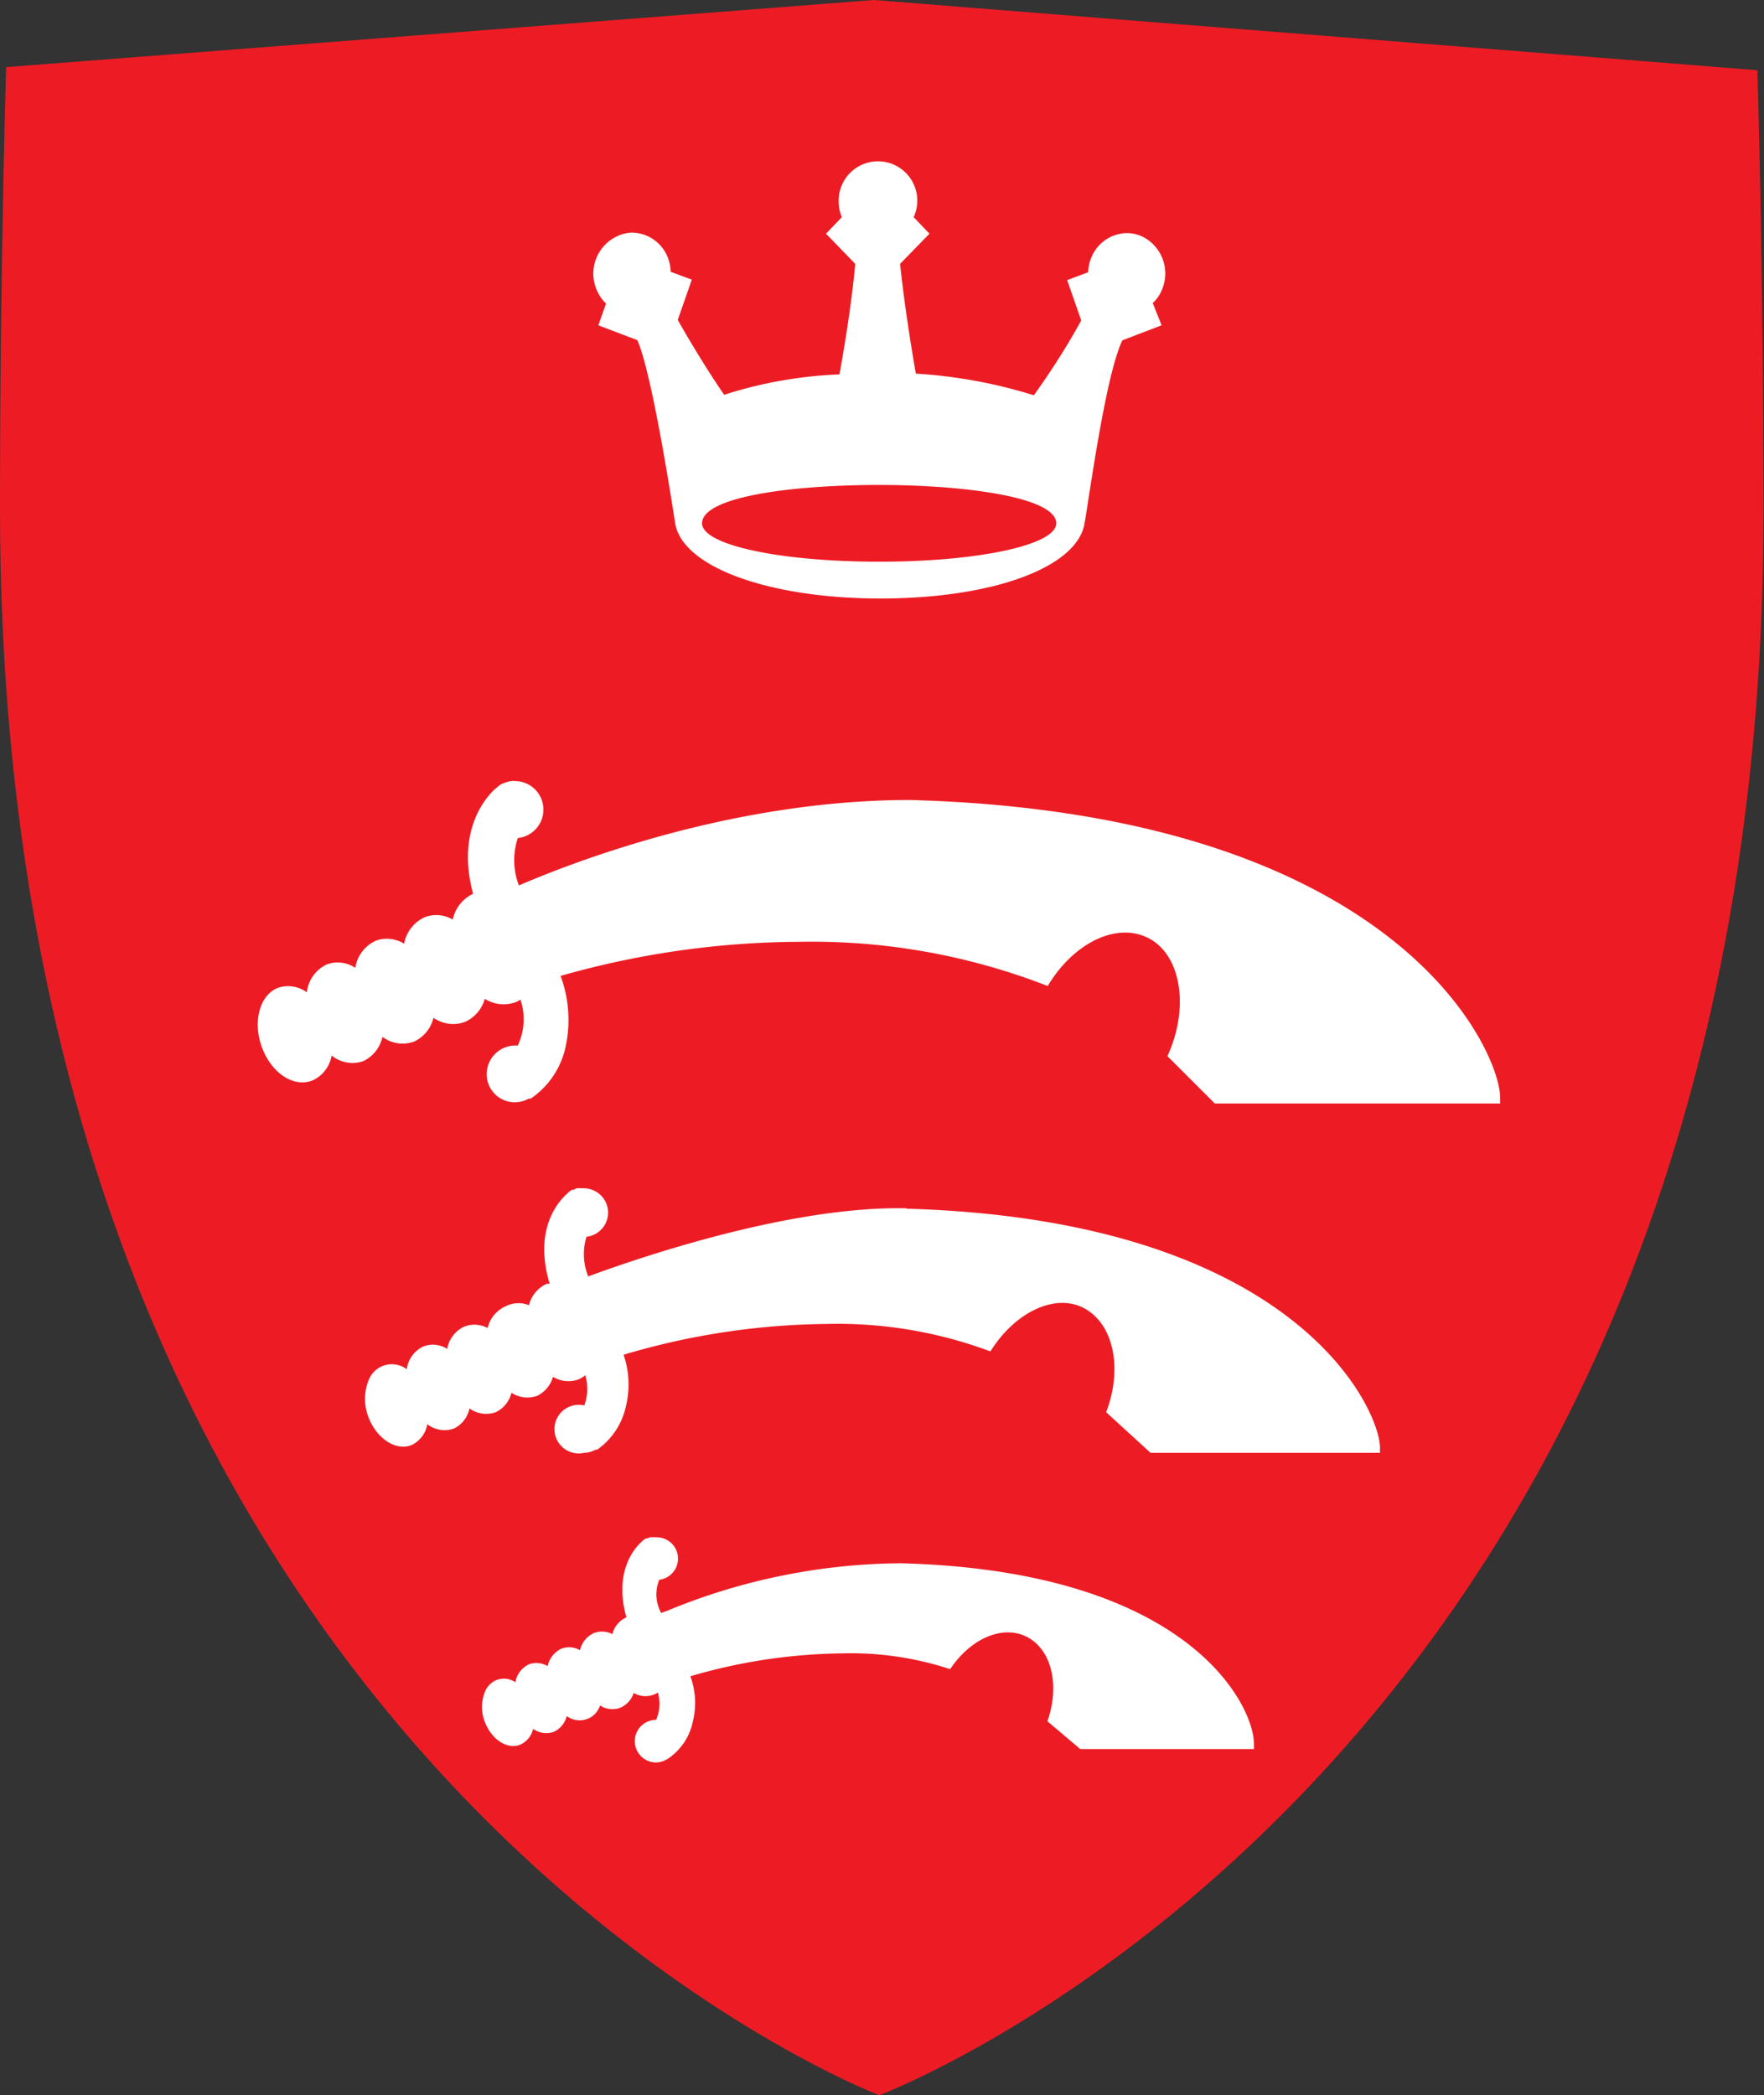 <svg xmlns="http://www.w3.org/2000/svg" viewBox="0 0 111.71 132.68"><rect x="0" y="0" width="111.71" height="132.68" fill="#333333" stroke="none"/><defs><style>.cls-1{fill:#ed1c24;}.cls-2{fill:#fff;}</style></defs><title>mdx-logoAsset 2</title><g id="Layer_2" data-name="Layer 2"><g id="Layer_1-2" data-name="Layer 1"><path class="cls-1" d="M111.32,4.45,55.34,0,.39,4.25S0,16.75,0,32.23c0,79.32,55.68,100.45,55.68,100.45s56-20.93,56-100.25c0-15.48-.39-28-.39-28"/><path class="cls-2" d="M57.64,50.66c-10.88,0-20.75,3.68-24.78,5.41a4.47,4.47,0,0,1-.07-3,1.81,1.81,0,0,0-.15-3.61,1.09,1.09,0,0,0-.26,0l-.29.06-.28.11-.11.05-.2.16-.19.16c-.6.57-2.41,2.66-1.35,6.6a2.35,2.35,0,0,0-1.29,1.63,2.07,2.07,0,0,0-1.77-.15,2.31,2.31,0,0,0-1.31,1.68,2.06,2.06,0,0,0-1.79-.19,2.26,2.26,0,0,0-1.3,1.72,2,2,0,0,0-1.8-.22,2.23,2.23,0,0,0-1.27,1.77,2,2,0,0,0-1.84-.28c-1.15.46-1.6,2.15-1,3.77s2,2.56,3.2,2.09A2.11,2.11,0,0,0,21,66.84a2.09,2.09,0,0,0,2,.36,2.22,2.22,0,0,0,1.22-1.54,2.12,2.12,0,0,0,2,.3,2.22,2.22,0,0,0,1.23-1.51,2.16,2.16,0,0,0,2,.26,2.26,2.26,0,0,0,1.25-1.46,2.23,2.23,0,0,0,1.94.22,1.66,1.66,0,0,0,.32-.17,3.92,3.92,0,0,1-.17,2.91h-.06A1.82,1.82,0,0,0,30.82,68a1.78,1.78,0,0,0,2.66,1.57l.13,0a5.3,5.3,0,0,0,2.22-3.34,8,8,0,0,0-.33-4.43,55.93,55.93,0,0,1,15.14-2.16,41.14,41.14,0,0,1,15.71,2.8c1.64-2.75,4.41-4.1,6.44-3s2.53,4.42,1.14,7.44l3,3H95V69.5c0-2.92-6.5-18-37.39-18.84"/><path class="cls-2" d="M57.42,76.51h-.54c-7,0-15.86,2.93-19.63,4.32a3.77,3.77,0,0,1-.11-2.51A1.54,1.54,0,0,0,37,75.25a1.3,1.3,0,0,0-.22,0,1.11,1.11,0,0,0-.25,0,1.16,1.16,0,0,0-.22.1l-.11,0-.18.14-.14.13c-.67.62-2.06,2.38-1.07,5.68a.87.87,0,0,0-.19,0,2,2,0,0,0-1.12,1.35A1.81,1.81,0,0,0,32,82.73a2,2,0,0,0-1.12,1.37A1.75,1.75,0,0,0,29.42,84a1.91,1.91,0,0,0-1.1,1.42,1.69,1.69,0,0,0-1.5-.16,1.86,1.86,0,0,0-1.06,1.45,1.57,1.57,0,0,0-2.43.73,3.18,3.18,0,0,0,0,2.29c.51,1.37,1.75,2.18,2.73,1.78a1.78,1.78,0,0,0,1-1.32,1.78,1.78,0,0,0,1.67.28,1.81,1.81,0,0,0,1-1.28,1.81,1.81,0,0,0,1.66.24,1.85,1.85,0,0,0,1-1.23,1.85,1.85,0,0,0,1.63.19,1.92,1.92,0,0,0,1-1.2,1.88,1.88,0,0,0,1.62.16,1.83,1.83,0,0,0,.42-.26A2.94,2.94,0,0,1,37,89h0A1.54,1.54,0,1,0,37,92a1.57,1.57,0,0,0,.72-.2l.1,0A4.54,4.54,0,0,0,39.65,89a5.81,5.81,0,0,0-.16-3.21,46.35,46.35,0,0,1,12.86-1.95,27.61,27.61,0,0,1,10.37,1.74c1.58-2.53,4.17-3.74,6-2.7s2.37,3.83,1.33,6.55L72.86,92H87.39v-.33c0-2.34-5.21-14.42-30-15.13"/><path class="cls-2" d="M56.86,99h-.25A39.27,39.27,0,0,0,42.26,102l-.39.14a2.44,2.44,0,0,1-.12-2.1,1.35,1.35,0,0,0-.18-2.69.74.74,0,0,0-.18,0,1.2,1.2,0,0,0-.23,0l-.18.07-.08,0-.17.12-.14.13c-.43.4-1.73,1.91-.92,4.75h0a1.58,1.58,0,0,0-.89,1.06,1.44,1.44,0,0,0-1.16-.07,1.56,1.56,0,0,0-.89,1.09,1.4,1.4,0,0,0-1.17-.1,1.58,1.58,0,0,0-.88,1.11,1.38,1.38,0,0,0-1.18-.12,1.53,1.53,0,0,0-.86,1.14,1.3,1.3,0,0,0-1.2-.14,1.34,1.34,0,0,0-.74.77,2.57,2.57,0,0,0,0,1.87c.42,1.12,1.43,1.79,2.25,1.45a1.43,1.43,0,0,0,.81-1,1.43,1.43,0,0,0,1.31.19,1.49,1.49,0,0,0,.82-1A1.36,1.36,0,0,0,38,108a1.43,1.43,0,0,0,1.29.14,1.53,1.53,0,0,0,.84-.93,1.49,1.49,0,0,0,1.28.1,1.19,1.19,0,0,0,.25-.13,2.51,2.51,0,0,1-.11,1.73,1.35,1.35,0,0,0,0,2.7,1.32,1.32,0,0,0,.62-.17l.1-.05A3.74,3.74,0,0,0,43.88,109a4.91,4.91,0,0,0-.16-2.85,35.41,35.41,0,0,1,9.63-1.45,20.1,20.1,0,0,1,6.82,1c1.34-2,3.42-2.85,4.94-2s2,3.08,1.22,5.3l2.08,1.76h11v-.34c0-2.34-4-11-22.55-11.43"/><path class="cls-2" d="M55.68,35.57c-6.29,0-11.22-1.06-11.22-2.43,0-1.67,5.63-2.43,11.22-2.43,5.39,0,11.21.77,11.21,2.43,0,1.37-4.93,2.43-11.21,2.43M72.38,15a2.37,2.37,0,0,0-1-.24,2.47,2.47,0,0,0-2.24,1.48,2.7,2.7,0,0,0-.23,1l-1.33.5.89,2.55c-1,1.85-2.24,3.69-3,4.74A31.58,31.58,0,0,0,58,23.66c-.16-.89-.69-4-1-6.95l1.86-1.91-1-1.05a2.49,2.49,0,1,0-4.75-1,2.56,2.56,0,0,0,.2,1l-1,1.05,1.85,1.91c-.26,2.87-.83,6.07-1,7A27.27,27.27,0,0,0,45.86,25c-.7-1-1.88-2.87-2.94-4.74l.89-2.55-1.34-.5a2.51,2.51,0,0,0-.22-1A2.47,2.47,0,0,0,40,14.73,2.37,2.37,0,0,0,39,15a2.61,2.61,0,0,0-1.19,3.41,2.43,2.43,0,0,0,.57.81l-.49,1.38,2.47.94c1,2.26,2.38,11.52,2.4,11.62.48,2.75,5.92,4.74,13,4.74s12.43-1.95,12.92-4.74c.06-.34.14-.86.24-1.51.46-2.94,1.3-8.35,2.16-10.1l2.48-.95L73,19.19a2.3,2.3,0,0,0,.57-.81A2.61,2.61,0,0,0,72.38,15"/></g></g></svg>
